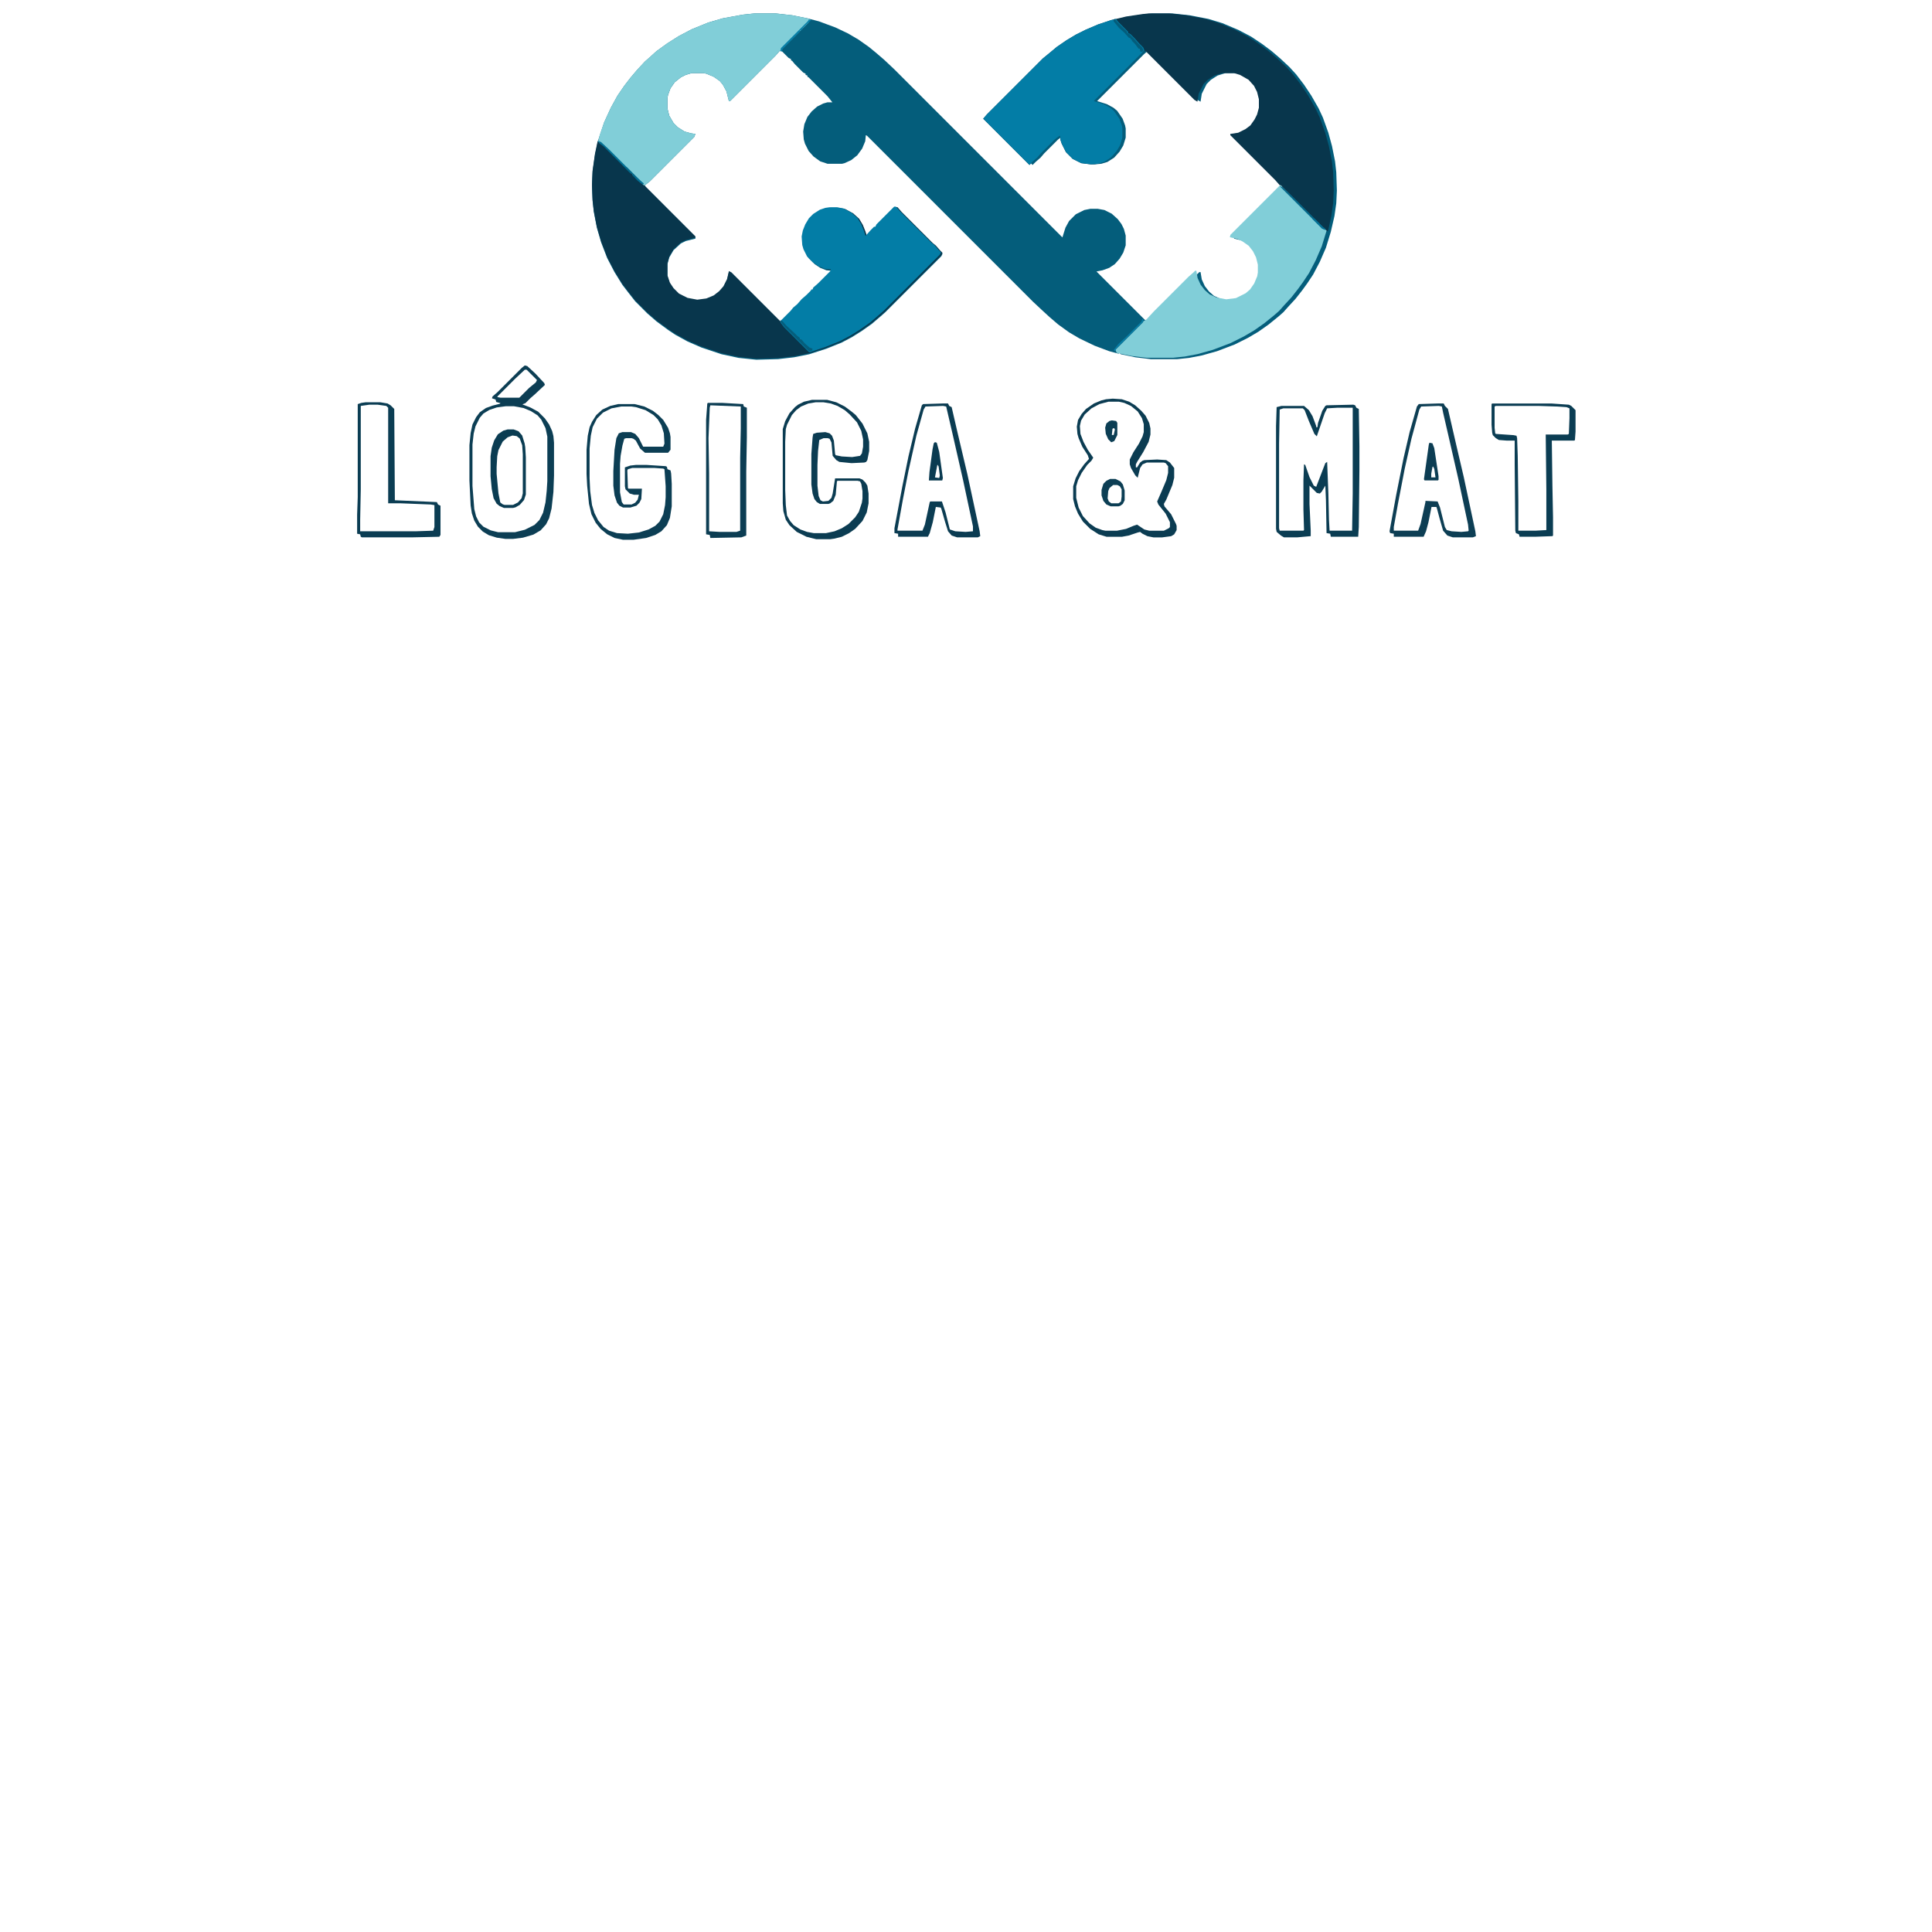 <?xml version="1.0" encoding="UTF-8" standalone="no" ?>
<!DOCTYPE svg PUBLIC "-//W3C//DTD SVG 1.1//EN" "http://www.w3.org/Graphics/SVG/1.1/DTD/svg11.dtd">
<svg xmlns="http://www.w3.org/2000/svg" xmlns:xlink="http://www.w3.org/1999/xlink" version="1.1" width="1080" height="1080" viewBox="0 0 1080 1080" xml:space="preserve">
<desc>Created with Fabric.js 5.2.4</desc>
<defs>
</defs>
<rect x="0" y="0" width="100%" height="100%" fill="transparent"></rect>
<g transform="matrix(1 0 0 1 540 540)" id="dd6f9661-7ea4-4ec0-8e9c-9cf233bdd401"  >
</g>
<g transform="matrix(1 0 0 1 540 540)" id="c2528ad7-46d3-4b07-b1e0-c889da9cdb5f"  >
<rect style="stroke: none; stroke-width: 1; stroke-dasharray: none; stroke-linecap: butt; stroke-dashoffset: 0; stroke-linejoin: miter; stroke-miterlimit: 4; fill: rgb(255,255,255); fill-rule: nonzero; opacity: 1; visibility: hidden;" vector-effect="non-scaling-stroke"  x="-540" y="-540" rx="0" ry="0" width="1080" height="1080" />
</g>
<g transform="matrix(0.54 0 0 0.54 540 154.33)"  >
<g style="" vector-effect="non-scaling-stroke"   >
		<g transform="matrix(0.63 0 0 0.63 -1.63 -92.64)"  >
<path style="stroke: none; stroke-width: 1; stroke-dasharray: none; stroke-linecap: butt; stroke-dashoffset: 0; stroke-linejoin: miter; stroke-miterlimit: 4; fill: rgb(4,93,123); fill-rule: nonzero; opacity: 1;" vector-effect="non-scaling-stroke"  transform=" translate(-345, -284.5)" d="M 0 0 L 35 0 L 62 3 L 87 8 L 106 13 L 133 23 L 154 33 L 171 43 L 188 55 L 199 64 L 213 76 L 230 92 L 506 368 L 511 352 L 517 341 L 528 330 L 542 323 L 552 321 L 564 321 L 575 323 L 587 329 L 597 338 L 603 346 L 607 354 L 610 365 L 610 381 L 606 393 L 600 403 L 592 412 L 583 418 L 572 422 L 562 424 L 641 503 L 646 507 L 650 506 L 664 491 L 720 435 L 728 428 L 731 425 L 733 425 L 735 437 L 740 448 L 747 457 L 755 464 L 766 469 L 782 472 L 798 470 L 814 462 L 821 456 L 828 446 L 833 434 L 834 428 L 834 415 L 831 403 L 826 393 L 819 384 L 809 377 L 801 373 L 788 370 L 789 366 L 866 289 L 870 286 L 868 282 L 861 274 L 787 200 L 787 198 L 800 196 L 812 190 L 820 184 L 827 174 L 831 166 L 834 155 L 834 141 L 831 129 L 826 119 L 817 109 L 803 101 L 793 98 L 774 98 L 761 102 L 750 109 L 743 116 L 735 132 L 733 145 L 728 142 L 647 61 L 640 67 L 563 144 L 579 149 L 590 155 L 596 160 L 605 173 L 609 184 L 610 189 L 610 204 L 606 217 L 600 227 L 591 237 L 580 244 L 570 247 L 558 248 L 542 246 L 528 239 L 517 228 L 510 214 L 508 208 L 507 201 L 499 207 L 476 230 L 470 237 L 462 244 L 457 249 L 381 173 L 387 166 L 479 74 L 490 65 L 502 55 L 518 44 L 533 35 L 549 27 L 570 18 L 591 11 L 616 5 L 643 1 L 653 0 L 687 0 L 715 3 L 746 9 L 769 16 L 795 27 L 816 38 L 834 50 L 850 62 L 864 74 L 879 88 L 890 100 L 903 117 L 915 135 L 927 156 L 934 171 L 943 196 L 949 218 L 954 243 L 956 261 L 957 291 L 956 312 L 953 333 L 947 359 L 939 385 L 929 408 L 918 429 L 908 444 L 900 455 L 889 469 L 877 482 L 869 491 L 861 498 L 845 511 L 828 523 L 811 533 L 789 544 L 760 555 L 735 562 L 714 566 L 695 568 L 651 568 L 626 565 L 602 560 L 600 558 L 598 559 L 583 555 L 559 546 L 534 534 L 517 524 L 499 511 L 485 499 L 473 488 L 458 474 L 185 201 L 183 200 L 182 210 L 177 222 L 169 233 L 159 241 L 148 246 L 144 247 L 120 247 L 108 243 L 97 235 L 89 226 L 83 214 L 81 207 L 80 194 L 82 182 L 87 170 L 94 161 L 103 153 L 113 148 L 120 146 L 128 146 L 120 136 L 89 105 L 87 104 L 87 102 L 84 101 L 84 99 L 80 97 L 66 83 L 62 78 L 60 77 L 60 75 L 56 73 L 44 61 L 42 61 L 35 69 L -40 144 L -42 144 L -46 128 L -52 117 L -57 111 L -67 104 L -79 99 L -84 98 L -103 98 L -113 101 L -121 105 L -131 113 L -138 123 L -142 134 L -143 139 L -143 156 L -140 168 L -133 180 L -126 187 L -115 194 L -104 197 L -97 198 L -99 203 L -172 276 L -181 283 L -175 290 L -97 368 L -97 370 L -113 374 L -121 378 L -133 389 L -140 401 L -143 412 L -143 432 L -139 444 L -133 453 L -124 462 L -110 469 L -94 472 L -79 470 L -67 465 L -58 458 L -51 450 L -45 438 L -42 425 L -38 427 L 43 508 L 47 506 L 62 491 L 66 486 L 73 480 L 80 472 L 88 465 L 95 458 L 96 456 L 98 456 L 99 453 L 107 446 L 127 426 L 128 423 L 118 422 L 108 418 L 99 412 L 89 402 L 83 390 L 81 383 L 80 369 L 82 359 L 86 349 L 92 339 L 99 332 L 110 325 L 119 322 L 126 321 L 138 321 L 149 323 L 162 330 L 172 339 L 178 349 L 182 359 L 185 368 L 194 358 L 199 353 L 201 353 L 203 349 L 232 320 L 235 320 L 242 328 L 293 379 L 298 383 L 305 391 L 309 395 L 307 399 L 215 491 L 207 498 L 193 510 L 176 522 L 160 532 L 143 541 L 118 551 L 90 560 L 65 565 L 39 568 L 3 569 L -26 566 L -54 560 L -87 549 L -110 539 L -130 528 L -142 520 L -161 506 L -176 493 L -196 473 L -207 459 L -217 446 L -230 425 L -242 402 L -252 376 L -259 352 L -264 326 L -266 308 L -267 283 L -266 260 L -262 232 L -257 209 L -247 179 L -236 155 L -225 135 L -214 119 L -204 106 L -193 93 L -180 79 L -172 72 L -161 62 L -143 49 L -124 37 L -103 26 L -76 15 L -52 8 L -19 2 z" stroke-linecap="round" />
</g>
		<g transform="matrix(0.63 0 0 0.63 199.25 -159.11)"  >
<path style="stroke: none; stroke-width: 1; stroke-dasharray: none; stroke-linecap: butt; stroke-dashoffset: 0; stroke-linejoin: miter; stroke-miterlimit: 4; fill: rgb(8,54,76); fill-rule: nonzero; opacity: 1;" vector-effect="non-scaling-stroke"  transform=" translate(-16, -179)" d="M 0 0 L 34 0 L 62 3 L 93 9 L 116 16 L 142 27 L 163 38 L 181 50 L 197 62 L 211 74 L 226 88 L 237 100 L 250 117 L 262 135 L 274 156 L 281 171 L 290 196 L 296 218 L 301 243 L 303 261 L 304 291 L 303 312 L 300 333 L 295 356 L 294 358 L 289 356 L 219 286 L 219 284 L 215 282 L 208 274 L 134 200 L 134 198 L 147 196 L 159 190 L 167 184 L 174 174 L 178 166 L 181 155 L 181 141 L 178 129 L 173 119 L 164 109 L 150 101 L 140 98 L 121 98 L 108 102 L 97 109 L 90 116 L 82 132 L 80 145 L 75 142 L -6 61 L -13 67 L -90 144 L -74 149 L -63 155 L -57 160 L -48 173 L -44 184 L -43 189 L -43 204 L -47 217 L -53 227 L -62 237 L -73 244 L -83 247 L -95 248 L -111 246 L -125 239 L -136 228 L -143 214 L -145 208 L -146 201 L -154 207 L -177 230 L -183 237 L -191 244 L -196 249 L -272 173 L -266 166 L -174 74 L -163 65 L -151 55 L -135 44 L -120 35 L -104 27 L -83 18 L -62 11 L -37 5 L -10 1 z" stroke-linecap="round" />
</g>
		<g transform="matrix(0.63 0 0 0.63 -205.75 -27.23)"  >
<path style="stroke: none; stroke-width: 1; stroke-dasharray: none; stroke-linecap: butt; stroke-dashoffset: 0; stroke-linejoin: miter; stroke-miterlimit: 4; fill: rgb(8,54,76); fill-rule: nonzero; opacity: 1;" vector-effect="non-scaling-stroke"  transform=" translate(-278, -179)" d="M 0 0 L 5 2 L 18 14 L 72 68 L 75 70 L 78 75 L 160 157 L 160 159 L 144 163 L 136 167 L 124 178 L 117 190 L 114 201 L 114 221 L 118 233 L 124 242 L 133 251 L 147 258 L 163 261 L 178 259 L 190 254 L 199 247 L 206 239 L 212 227 L 215 214 L 219 216 L 300 297 L 304 295 L 319 280 L 323 275 L 330 269 L 337 261 L 345 254 L 352 247 L 353 245 L 355 245 L 356 242 L 364 235 L 384 215 L 385 212 L 375 211 L 365 207 L 356 201 L 346 191 L 340 179 L 338 172 L 337 158 L 339 148 L 343 138 L 349 128 L 356 121 L 367 114 L 376 111 L 383 110 L 395 110 L 406 112 L 419 119 L 429 128 L 435 138 L 439 148 L 442 157 L 451 147 L 456 142 L 458 142 L 460 138 L 489 109 L 492 109 L 499 117 L 550 168 L 555 172 L 562 180 L 566 184 L 564 188 L 472 280 L 464 287 L 450 299 L 433 311 L 417 321 L 400 330 L 375 340 L 347 349 L 322 354 L 296 357 L 260 358 L 231 355 L 203 349 L 170 338 L 147 328 L 127 317 L 115 309 L 96 295 L 81 282 L 61 262 L 50 248 L 40 235 L 27 214 L 15 191 L 5 165 L -2 141 L -7 115 L -9 97 L -10 72 L -9 49 L -5 21 L -1 2 z" stroke-linecap="round" />
</g>
		<g transform="matrix(0.63 0 0 0.63 -271 -182.74)"  >
<path style="stroke: none; stroke-width: 1; stroke-dasharray: none; stroke-linecap: butt; stroke-dashoffset: 0; stroke-linejoin: miter; stroke-miterlimit: 4; fill: rgb(129,206,216); fill-rule: nonzero; opacity: 1;" vector-effect="non-scaling-stroke"  transform=" translate(82.5, -141.5)" d="M 0 0 L 35 0 L 62 3 L 87 8 L 92 10 L 89 15 L 46 58 L 44 61 L 42 61 L 35 69 L -40 144 L -42 144 L -46 128 L -52 117 L -57 111 L -67 104 L -79 99 L -84 98 L -103 98 L -113 101 L -121 105 L -131 113 L -138 123 L -142 134 L -143 139 L -143 156 L -140 168 L -133 180 L -126 187 L -115 194 L -104 197 L -97 198 L -99 203 L -172 276 L -181 283 L -188 277 L -247 218 L -255 212 L -257 211 L -254 199 L -247 179 L -236 155 L -225 135 L -214 119 L -204 106 L -193 93 L -180 79 L -172 72 L -161 62 L -143 49 L -124 37 L -103 26 L -76 15 L -52 8 L -19 2 z" stroke-linecap="round" />
</g>
		<g transform="matrix(0.63 0 0 0.63 264 -4.92)"  >
<path style="stroke: none; stroke-width: 1; stroke-dasharray: none; stroke-linecap: butt; stroke-dashoffset: 0; stroke-linejoin: miter; stroke-miterlimit: 4; fill: rgb(129,206,216); fill-rule: nonzero; opacity: 1;" vector-effect="non-scaling-stroke"  transform=" translate(97.5, -142)" d="M 0 0 L 72 72 L 76 75 L 68 101 L 58 124 L 47 145 L 37 160 L 29 171 L 18 185 L 6 198 L -2 207 L -10 214 L -26 227 L -43 239 L -60 249 L -82 260 L -111 271 L -136 278 L -157 282 L -176 284 L -220 284 L -245 281 L -269 276 L -271 271 L -226 226 L -225 224 L -220 221 L -208 208 L -151 151 L -143 144 L -140 141 L -138 141 L -136 153 L -131 164 L -124 173 L -116 180 L -105 185 L -89 188 L -73 186 L -57 178 L -50 172 L -43 162 L -38 150 L -37 144 L -37 131 L -40 119 L -45 109 L -52 100 L -62 93 L -70 89 L -83 86 L -82 82 L -5 5 z" stroke-linecap="round" />
</g>
		<g transform="matrix(0.63 0 0 0.63 101.28 -190.65)"  >
<path style="stroke: none; stroke-width: 1; stroke-dasharray: none; stroke-linecap: butt; stroke-dashoffset: 0; stroke-linejoin: miter; stroke-miterlimit: 4; fill: rgb(3,125,166); fill-rule: nonzero; opacity: 1;" vector-effect="non-scaling-stroke"  transform=" translate(85.5, -120)" d="M 0 0 L 4 5 L 20 21 L 20 23 L 24 25 L 31 32 L 38 40 L 45 47 L 47 52 L -36 135 L -20 140 L -9 146 L -3 151 L 6 164 L 10 175 L 11 180 L 11 195 L 7 208 L 1 218 L -8 228 L -19 235 L -29 238 L -41 239 L -57 237 L -71 230 L -82 219 L -89 205 L -91 199 L -92 192 L -100 198 L -123 221 L -129 228 L -137 235 L -142 240 L -218 164 L -212 157 L -120 65 L -109 56 L -97 46 L -81 35 L -66 26 L -50 18 L -29 9 L -8 2 z" stroke-linecap="round" />
</g>
		<g transform="matrix(0.63 0 0 0.63 -109.03 3.41)"  >
<path style="stroke: none; stroke-width: 1; stroke-dasharray: none; stroke-linecap: butt; stroke-dashoffset: 0; stroke-linejoin: miter; stroke-miterlimit: 4; fill: rgb(3,125,166); fill-rule: nonzero; opacity: 1;" vector-effect="non-scaling-stroke"  transform=" translate(55, -119.5)" d="M 0 0 L 3 0 L 10 8 L 61 59 L 66 63 L 73 71 L 77 75 L 75 79 L -17 171 L -25 178 L -39 190 L -56 202 L -72 212 L -89 221 L -114 231 L -138 239 L -140 239 L -181 198 L -187 190 L -185 186 L -170 171 L -166 166 L -159 160 L -152 152 L -144 145 L -137 138 L -136 136 L -134 136 L -133 133 L -125 126 L -105 106 L -104 103 L -114 102 L -124 98 L -133 92 L -143 82 L -149 70 L -151 63 L -152 49 L -150 39 L -146 29 L -140 19 L -133 12 L -122 5 L -113 2 L -106 1 L -94 1 L -83 3 L -70 10 L -60 19 L -54 29 L -50 39 L -47 48 L -38 38 L -33 33 L -31 33 L -29 29 z" stroke-linecap="round" />
</g>
		<g transform="matrix(0.63 0 0 0.63 364.1 201.8)"  >
<path style="stroke: none; stroke-width: 1; stroke-dasharray: none; stroke-linecap: butt; stroke-dashoffset: 0; stroke-linejoin: miter; stroke-miterlimit: 4; fill: rgb(11,61,83); fill-rule: nonzero; opacity: 1;" vector-effect="non-scaling-stroke"  transform=" translate(58.5, -109)" d="M 0 0 L 3 1 L 5 5 L 9 7 L 10 68 L 10 107 L 9 201 L 8 217 L -37 217 L -38 212 L -44 211 L -45 157 L -46 133 L -52 143 L -55 146 L -60 145 L -72 133 L -72 163 L -70 207 L -70 216 L -92 218 L -114 218 L -119 215 L -126 209 L -127 204 L -127 35 L -126 4 L -118 2 L -81 2 L -73 9 L -67 19 L -61 35 L -61 37 L -59 37 L -58 30 L -51 10 L -46 2 L -44 1 z M -26 5 L -43 6 L -47 14 L -59 49 L -60 52 L -64 48 L -73 27 L -80 9 L -83 6 L -115 6 L -121 8 L -122 64 L -122 203 L -121 207 L -82 207 L -81 206 L -82 172 L -82 124 L -81 98 L -79 99 L -72 119 L -65 133 L -61 135 L -46 96 L -43 94 L -41 146 L -40 189 L -39 207 L -2 207 L -1 146 L -1 5 z" stroke-linecap="round" />
</g>
		<g transform="matrix(0.63 0 0 0.63 -348.71 202.75)"  >
<path style="stroke: none; stroke-width: 1; stroke-dasharray: none; stroke-linecap: butt; stroke-dashoffset: 0; stroke-linejoin: miter; stroke-miterlimit: 4; fill: rgb(12,62,84); fill-rule: nonzero; opacity: 1;" vector-effect="non-scaling-stroke"  transform=" translate(-18, -111.5)" d="M 0 0 L 27 0 L 43 4 L 57 11 L 66 18 L 74 26 L 82 39 L 85 48 L 86 54 L 86 75 L 82 80 L 44 80 L 36 73 L 29 60 L 25 57 L 22 56 L 13 56 L 10 57 L 7 68 L 4 85 L 3 98 L 3 145 L 6 161 L 9 165 L 22 165 L 28 162 L 32 157 L 34 149 L 26 149 L 19 147 L 12 140 L 11 135 L 11 104 L 20 101 L 29 100 L 47 100 L 78 102 L 80 103 L 81 107 L 86 109 L 87 114 L 88 131 L 88 168 L 85 187 L 80 199 L 71 209 L 61 215 L 46 220 L 25 223 L 8 223 L -6 220 L -18 214 L -29 205 L -37 195 L -44 181 L -48 164 L -51 134 L -52 115 L -52 75 L -50 52 L -47 38 L -43 29 L -36 18 L -26 9 L -13 3 z M 5 4 L -11 7 L -25 14 L -35 24 L -42 38 L -45 52 L -47 73 L -47 122 L -46 143 L -43 166 L -39 179 L -33 191 L -24 202 L -15 208 L -2 212 L 16 213 L 34 211 L 50 206 L 61 200 L 68 193 L 74 181 L 77 166 L 78 153 L 78 135 L 76 107 L 74 106 L 60 105 L 23 105 L 16 107 L 15 109 L 16 138 L 17 139 L 39 139 L 38 156 L 35 162 L 30 167 L 20 170 L 8 170 L 2 167 L -2 162 L -6 150 L -8 134 L -8 110 L -6 75 L -3 56 L 1 48 L 7 46 L 21 46 L 28 49 L 34 56 L 41 70 L 74 70 L 76 65 L 75 48 L 71 35 L 65 25 L 58 18 L 45 10 L 29 5 L 22 4 z" stroke-linecap="round" />
</g>
		<g transform="matrix(0.63 0 0 0.63 -144.96 200.26)"  >
<path style="stroke: none; stroke-width: 1; stroke-dasharray: none; stroke-linecap: butt; stroke-dashoffset: 0; stroke-linejoin: miter; stroke-miterlimit: 4; fill: rgb(11,60,82); fill-rule: nonzero; opacity: 1;" vector-effect="non-scaling-stroke"  transform=" translate(-23, -114.5)" d="M 0 0 L 25 0 L 40 4 L 54 11 L 66 20 L 72 25 L 83 39 L 91 55 L 94 69 L 94 84 L 91 99 L 89 102 L 86 103 L 65 104 L 45 102 L 40 99 L 34 92 L 32 70 L 29 64 L 26 63 L 19 63 L 12 66 L 10 84 L 9 107 L 9 141 L 11 158 L 14 165 L 18 167 L 27 166 L 32 161 L 34 154 L 38 129 L 78 129 L 83 131 L 88 136 L 91 141 L 93 154 L 93 170 L 90 185 L 83 199 L 71 212 L 61 219 L 49 225 L 37 228 L 30 229 L 7 229 L -9 225 L -25 217 L -37 206 L -43 197 L -47 183 L -48 170 L -48 48 L -44 35 L -37 22 L -28 12 L -23 8 L -13 3 z M 6 4 L -6 6 L -18 11 L -26 17 L -33 25 L -41 41 L -43 48 L -44 69 L -44 148 L -43 173 L -41 190 L -36 199 L -30 206 L -19 213 L -8 217 L 3 219 L 23 219 L 37 216 L 49 211 L 60 204 L 71 193 L 77 184 L 82 169 L 83 162 L 83 150 L 81 138 L 79 134 L 75 133 L 42 133 L 41 134 L 39 156 L 35 166 L 30 170 L 27 171 L 13 171 L 8 168 L 4 163 L 1 154 L -1 139 L -1 89 L 1 62 L 2 56 L 8 54 L 22 53 L 29 55 L 33 59 L 36 67 L 38 89 L 39 91 L 49 93 L 66 94 L 79 92 L 82 88 L 84 77 L 84 65 L 81 51 L 74 37 L 62 24 L 54 17 L 42 10 L 31 6 L 19 4 z" stroke-linecap="round" />
</g>
		<g transform="matrix(0.63 0 0 0.63 -470.27 182.28)"  >
<path style="stroke: none; stroke-width: 1; stroke-dasharray: none; stroke-linecap: butt; stroke-dashoffset: 0; stroke-linejoin: miter; stroke-miterlimit: 4; fill: rgb(12,62,84); fill-rule: nonzero; opacity: 1;" vector-effect="non-scaling-stroke"  transform=" translate(21.5, -142.5)" d="M 0 0 L 4 1 L 17 13 L 32 29 L 33 32 L 17 47 L 9 54 L 1 62 L -4 64 L 9 69 L 22 76 L 33 87 L 40 97 L 45 108 L 47 116 L 48 127 L 48 181 L 47 208 L 44 235 L 40 251 L 35 261 L 26 271 L 14 278 L -3 283 L -19 285 L -32 285 L -46 283 L -59 279 L -69 273 L -77 265 L -83 255 L -87 243 L -89 230 L -91 189 L -91 131 L -89 111 L -86 97 L -80 85 L -74 77 L -64 70 L -53 66 L -41 63 L -40 62 L -47 60 L -48 56 L -54 54 L -53 51 L -45 44 L -5 4 z M 0 7 L -16 22 L -45 51 L -45 52 L -40 53 L -9 53 L 7 37 L 18 28 L 20 24 L 3 7 z M -31 67 L -46 69 L -58 73 L -68 79 L -74 86 L -81 100 L -84 112 L -86 130 L -86 198 L -83 236 L -80 248 L -75 258 L -68 265 L -56 271 L -44 274 L -16 274 L 0 270 L 16 262 L 24 254 L 30 242 L 34 225 L 36 206 L 37 190 L 37 117 L 34 103 L 27 89 L 21 82 L 10 75 L -2 70 L -18 67 z" stroke-linecap="round" />
</g>
		<g transform="matrix(0.63 0 0 0.63 164.49 198.7)"  >
<path style="stroke: none; stroke-width: 1; stroke-dasharray: none; stroke-linecap: butt; stroke-dashoffset: 0; stroke-linejoin: miter; stroke-miterlimit: 4; fill: rgb(11,60,82); fill-rule: nonzero; opacity: 1;" vector-effect="non-scaling-stroke"  transform=" translate(-20, -114)" d="M 0 0 L 15 1 L 27 5 L 37 11 L 47 20 L 54 28 L 60 40 L 62 49 L 62 59 L 59 71 L 50 88 L 40 104 L 38 108 L 38 113 L 40 113 L 45 105 L 49 102 L 52 101 L 73 100 L 88 101 L 94 105 L 101 114 L 101 130 L 98 142 L 88 166 L 84 173 L 85 177 L 96 190 L 104 206 L 105 209 L 105 216 L 101 223 L 96 226 L 81 228 L 67 228 L 57 226 L 49 222 L 45 219 L 41 220 L 26 225 L 15 227 L -10 227 L -23 223 L -37 214 L -49 202 L -57 189 L -62 177 L -65 165 L -65 144 L -61 131 L -55 119 L -47 108 L -39 99 L -41 93 L -50 79 L -56 65 L -58 58 L -59 46 L -57 35 L -51 25 L -44 17 L -31 8 L -19 3 L -11 1 z M -7 5 L -22 9 L -35 16 L -46 26 L -52 36 L -54 45 L -53 58 L -48 71 L -41 84 L -32 97 L -35 102 L -42 109 L -51 122 L -57 134 L -60 144 L -60 163 L -56 179 L -49 193 L -38 205 L -28 212 L -17 216 L -12 217 L 7 217 L 22 214 L 34 209 L 40 207 L 52 215 L 60 217 L 84 217 L 92 213 L 94 211 L 94 203 L 87 189 L 75 174 L 73 169 L 80 153 L 88 134 L 91 122 L 91 111 L 87 106 L 84 105 L 56 105 L 49 108 L 45 114 L 41 130 L 37 126 L 30 114 L 28 108 L 28 100 L 34 88 L 43 74 L 49 62 L 51 55 L 51 42 L 48 32 L 41 21 L 30 12 L 19 7 L 10 5 z" stroke-linecap="round" />
</g>
		<g transform="matrix(0.63 0 0 0.63 483.17 201.18)"  >
<path style="stroke: none; stroke-width: 1; stroke-dasharray: none; stroke-linecap: butt; stroke-dashoffset: 0; stroke-linejoin: miter; stroke-miterlimit: 4; fill: rgb(13,62,84); fill-rule: nonzero; opacity: 1;" vector-effect="non-scaling-stroke"  transform=" translate(8, -110)" d="M 0 0 L 10 0 L 12 4 L 17 9 L 32 74 L 43 121 L 62 210 L 63 218 L 58 220 L 25 220 L 16 217 L 9 209 L 3 188 L -1 173 L -2 170 L -10 170 L -15 195 L -19 210 L -23 219 L -72 219 L -72 214 L -78 213 L -79 210 L -68 150 L -56 90 L -46 47 L -34 5 L -31 1 z M 2 4 L -27 5 L -30 10 L -43 58 L -54 107 L -65 164 L -72 203 L -72 209 L -32 209 L -28 198 L -20 162 L -20 160 L 0 161 L 4 171 L 12 203 L 15 208 L 23 210 L 39 211 L 50 210 L 51 209 L 50 199 L 34 124 L 18 54 L 9 15 L 7 5 z" stroke-linecap="round" />
</g>
		<g transform="matrix(0.63 0 0 0.63 -29.65 201.18)"  >
<path style="stroke: none; stroke-width: 1; stroke-dasharray: none; stroke-linecap: butt; stroke-dashoffset: 0; stroke-linejoin: miter; stroke-miterlimit: 4; fill: rgb(11,60,82); fill-rule: nonzero; opacity: 1;" vector-effect="non-scaling-stroke"  transform=" translate(8.5, -110)" d="M 0 0 L 9 0 L 11 4 L 15 6 L 24 45 L 41 117 L 61 210 L 62 218 L 58 220 L 24 220 L 15 217 L 9 210 L 4 194 L -2 173 L -3 171 L -11 170 L -16 195 L -21 213 L -24 219 L -73 219 L -73 214 L -79 213 L -79 205 L -66 136 L -56 87 L -45 41 L -34 3 L -32 1 z M 1 4 L -28 5 L -31 10 L -43 53 L -56 111 L -65 157 L -74 207 L -74 209 L -33 209 L -29 199 L -21 162 L -20 161 L -1 161 L 5 179 L 12 207 L 21 210 L 38 211 L 50 210 L 50 202 L 34 127 L 16 48 L 6 5 z" stroke-linecap="round" />
</g>
		<g transform="matrix(0.63 0 0 0.63 -587.15 200.56)"  >
<path style="stroke: none; stroke-width: 1; stroke-dasharray: none; stroke-linecap: butt; stroke-dashoffset: 0; stroke-linejoin: miter; stroke-miterlimit: 4; fill: rgb(11,61,83); fill-rule: nonzero; opacity: 1;" vector-effect="non-scaling-stroke"  transform=" translate(-54.5, -111)" d="M 0 0 L 24 0 L 36 2 L 41 5 L 47 11 L 48 161 L 117 164 L 119 168 L 123 170 L 123 218 L 121 221 L 75 222 L -6 222 L -8 221 L -9 217 L -14 216 L -14 185 L -13 156 L -13 3 L -7 1 z M 6 4 L -8 6 L -8 143 L -9 193 L -9 212 L 82 212 L 111 211 L 113 205 L 113 169 L 107 168 L 57 166 L 37 166 L 37 9 L 34 6 L 20 4 z" stroke-linecap="round" />
</g>
		<g transform="matrix(0.63 0 0 0.63 587.53 200.87)"  >
<path style="stroke: none; stroke-width: 1; stroke-dasharray: none; stroke-linecap: butt; stroke-dashoffset: 0; stroke-linejoin: miter; stroke-miterlimit: 4; fill: rgb(11,61,83); fill-rule: nonzero; opacity: 1;" vector-effect="non-scaling-stroke"  transform=" translate(-68, -109.5)" d="M 0 0 L 97 0 L 126 2 L 130 4 L 137 11 L 137 46 L 136 60 L 135 61 L 98 61 L 99 136 L 100 187 L 100 217 L 99 218 L 70 219 L 45 219 L 44 215 L 39 213 L 38 209 L 37 100 L 37 61 L 24 61 L 11 60 L 6 57 L 1 52 L 0 48 L -1 35 L -1 1 z M 6 4 L 4 5 L 4 40 L 5 49 L 6 50 L 35 52 L 40 53 L 41 57 L 42 86 L 43 161 L 43 209 L 71 209 L 89 208 L 89 141 L 88 51 L 124 51 L 126 50 L 127 24 L 127 8 L 122 6 L 107 5 L 76 4 z" stroke-linecap="round" />
</g>
		<g transform="matrix(0.63 0 0 0.63 -247.96 201.18)"  >
<path style="stroke: none; stroke-width: 1; stroke-dasharray: none; stroke-linecap: butt; stroke-dashoffset: 0; stroke-linejoin: miter; stroke-miterlimit: 4; fill: rgb(12,61,83); fill-rule: nonzero; opacity: 1;" vector-effect="non-scaling-stroke"  transform=" translate(-30.5, -111)" d="M 0 0 L 23 0 L 58 2 L 59 6 L 64 8 L 64 57 L 63 113 L 63 218 L 55 221 L 4 222 L 3 217 L -3 216 L -3 28 L -1 1 z M 4 4 L 3 8 L 1 58 L 2 116 L 2 211 L 19 212 L 47 212 L 53 210 L 53 90 L 54 42 L 54 6 z" stroke-linecap="round" />
</g>
		<g transform="matrix(0.63 0 0 0.63 -473.92 199.38)"  >
<path style="stroke: none; stroke-width: 1; stroke-dasharray: none; stroke-linecap: butt; stroke-dashoffset: 0; stroke-linejoin: miter; stroke-miterlimit: 4; fill: rgb(10,60,82); fill-rule: nonzero; opacity: 1;" vector-effect="non-scaling-stroke"  transform=" translate(-1, -64.5)" d="M 0 0 L 10 0 L 18 3 L 24 10 L 28 23 L 29 29 L 30 46 L 30 107 L 27 116 L 20 124 L 13 128 L 9 129 L -6 129 L -13 126 L -18 122 L -23 113 L -26 98 L -28 77 L -28 44 L -26 30 L -22 18 L -16 8 L -7 2 z M 8 10 L 0 13 L -8 20 L -15 34 L -17 44 L -18 62 L -18 73 L -15 105 L -12 120 L -8 123 L -5 124 L 9 124 L 17 120 L 23 113 L 25 105 L 25 41 L 24 26 L 20 15 L 15 11 z" stroke-linecap="round" />
</g>
		<g transform="matrix(0.63 0 0 0.63 481.62 192.03)"  >
<path style="stroke: none; stroke-width: 1; stroke-dasharray: none; stroke-linecap: butt; stroke-dashoffset: 0; stroke-linejoin: miter; stroke-miterlimit: 4; fill: rgb(12,61,83); fill-rule: nonzero; opacity: 1;" vector-effect="non-scaling-stroke"  transform=" translate(-3, -31)" d="M 0 0 L 5 1 L 8 9 L 15 55 L 15 61 L 14 62 L -8 62 L -9 60 L -1 3 z M 6 39 L 5 40 L 3 51 L 3 57 L 10 57 L 8 43 z" stroke-linecap="round" />
</g>
		<g transform="matrix(0.63 0 0 0.63 152.28 224.18)"  >
<path style="stroke: none; stroke-width: 1; stroke-dasharray: none; stroke-linecap: butt; stroke-dashoffset: 0; stroke-linejoin: miter; stroke-miterlimit: 4; fill: rgb(12,62,84); fill-rule: nonzero; opacity: 1;" vector-effect="non-scaling-stroke"  transform=" translate(-5, -22.5)" d="M 0 0 L 9 0 L 17 4 L 21 9 L 24 19 L 24 35 L 21 41 L 17 44 L 14 45 L 1 45 L -6 42 L -11 36 L -14 27 L -14 18 L -11 8 L -6 3 z M 5 10 L -1 15 L -3 20 L -4 32 L -2 37 L 2 40 L 14 40 L 18 37 L 19 29 L 19 17 L 16 12 L 12 10 z" stroke-linecap="round" />
</g>
		<g transform="matrix(0.63 0 0 0.63 -31.19 191.72)"  >
<path style="stroke: none; stroke-width: 1; stroke-dasharray: none; stroke-linecap: butt; stroke-dashoffset: 0; stroke-linejoin: miter; stroke-miterlimit: 4; fill: rgb(10,59,81); fill-rule: nonzero; opacity: 1;" vector-effect="non-scaling-stroke"  transform=" translate(-1.5, -31.5)" d="M 0 0 L 3 1 L 7 16 L 13 59 L 12 63 L -10 63 L -9 49 L -4 12 L -2 2 z M 4 37 L 0 58 L 7 59 L 8 55 L 6 40 z" stroke-linecap="round" />
</g>
		<g transform="matrix(0.63 0 0 0.63 150.36 160.72)"  >
<path style="stroke: none; stroke-width: 1; stroke-dasharray: none; stroke-linecap: butt; stroke-dashoffset: 0; stroke-linejoin: miter; stroke-miterlimit: 4; fill: rgb(12,62,84); fill-rule: nonzero; opacity: 1;" vector-effect="non-scaling-stroke"  transform=" translate(1, -18)" d="M 0 0 L 7 1 L 9 4 L 9 24 L 4 34 L -1 36 L -6 31 L -10 22 L -11 12 L -9 5 L -4 1 z M 2 13 L 1 14 L 0 24 L 3 24 L 5 15 L 4 13 z" stroke-linecap="round" />
</g>
		<g transform="matrix(0.63 0 0 0.63 168.25 -249.24)"  >
<path style="stroke: none; stroke-width: 1; stroke-dasharray: none; stroke-linecap: butt; stroke-dashoffset: 0; stroke-linejoin: miter; stroke-miterlimit: 4; fill: rgb(3,93,123); fill-rule: nonzero; opacity: 1;" vector-effect="non-scaling-stroke"  transform=" translate(-22.5, -27)" d="M 0 0 L 4 5 L 20 21 L 20 23 L 24 25 L 31 32 L 38 40 L 45 47 L 47 52 L 45 54 L 42 54 L 41 49 L 39 49 L 33 41 L 28 36 L 28 34 L 26 34 L 26 32 L 23 31 L 16 23 L 7 15 L -2 4 L -2 1 z" stroke-linecap="round" />
</g>
		<g transform="matrix(0.63 0 0 0.63 -175.5 61.7)"  >
<path style="stroke: none; stroke-width: 1; stroke-dasharray: none; stroke-linecap: butt; stroke-dashoffset: 0; stroke-linejoin: miter; stroke-miterlimit: 4; fill: rgb(5,94,124); fill-rule: nonzero; opacity: 1;" vector-effect="non-scaling-stroke"  transform=" translate(-26.5, -25.5)" d="M 0 0 L 3 1 L 10 9 L 23 21 L 28 26 L 32 29 L 32 31 L 35 32 L 40 38 L 48 45 L 53 47 L 52 50 L 47 51 L 6 10 L 0 2 z" stroke-linecap="round" />
</g>
		<g transform="matrix(0.63 0 0 0.63 -357.31 -117.32)"  >
<path style="stroke: none; stroke-width: 1; stroke-dasharray: none; stroke-linecap: butt; stroke-dashoffset: 0; stroke-linejoin: miter; stroke-miterlimit: 4; fill: rgb(3,112,148); fill-rule: nonzero; opacity: 1;" vector-effect="non-scaling-stroke"  transform=" translate(-37.5, -36)" d="M 0 0 L 5 2 L 18 14 L 72 68 L 75 70 L 74 72 L 66 66 L 57 57 L 57 55 L 53 53 L 9 9 L 2 4 L 2 2 L 0 2 z" stroke-linecap="round" />
</g>
		<g transform="matrix(0.63 0 0 0.63 348.62 -70.45)"  >
<path style="stroke: none; stroke-width: 1; stroke-dasharray: none; stroke-linecap: butt; stroke-dashoffset: 0; stroke-linejoin: miter; stroke-miterlimit: 4; fill: rgb(3,103,137); fill-rule: nonzero; opacity: 1;" vector-effect="non-scaling-stroke"  transform=" translate(-37, -36)" d="M 0 0 L 4 2 L 20 17 L 71 68 L 74 70 L 74 72 L 69 70 L 0 1 z" stroke-linecap="round" />
</g>
		<g transform="matrix(0.63 0 0 0.63 -176.13 -248.94)"  >
<path style="stroke: none; stroke-width: 1; stroke-dasharray: none; stroke-linecap: butt; stroke-dashoffset: 0; stroke-linejoin: miter; stroke-miterlimit: 4; fill: rgb(7,127,167); fill-rule: nonzero; opacity: 1;" vector-effect="non-scaling-stroke"  transform=" translate(21.5, -26.5)" d="M 0 0 L 4 1 L -4 8 L -9 13 L -13 18 L -15 18 L -15 20 L -43 48 L -45 53 L -47 52 L -46 47 L -2 3 z" stroke-linecap="round" />
</g>
		<g transform="matrix(0.63 0 0 0.63 168.25 61.08)"  >
<path style="stroke: none; stroke-width: 1; stroke-dasharray: none; stroke-linecap: butt; stroke-dashoffset: 0; stroke-linejoin: miter; stroke-miterlimit: 4; fill: rgb(7,127,167); fill-rule: nonzero; opacity: 1;" vector-effect="non-scaling-stroke"  transform=" translate(22.5, -26.5)" d="M 0 0 L 2 1 L 1 5 L -43 49 L -45 53 L -47 51 L -39 41 L -27 30 L -1 4 z" stroke-linecap="round" />
</g>
		<g transform="matrix(0.63 0 0 0.63 -343.68 -103.99)"  >
<path style="stroke: none; stroke-width: 1; stroke-dasharray: none; stroke-linecap: butt; stroke-dashoffset: 0; stroke-linejoin: miter; stroke-miterlimit: 4; fill: rgb(3,103,136); fill-rule: nonzero; opacity: 1;" vector-effect="non-scaling-stroke"  transform=" translate(-15.5, -14.5)" d="M 0 0 L 4 1 L 28 25 L 31 27 L 30 29 L 22 23 L 13 14 L 13 12 L 9 10 L 0 1 z" stroke-linecap="round" />
</g>
		<g transform="matrix(0.63 0 0 0.63 365.06 -54.02)"  >
<path style="stroke: none; stroke-width: 1; stroke-dasharray: none; stroke-linecap: butt; stroke-dashoffset: 0; stroke-linejoin: miter; stroke-miterlimit: 4; fill: rgb(3,111,148); fill-rule: nonzero; opacity: 1;" vector-effect="non-scaling-stroke"  transform=" translate(-10.5, -9.5)" d="M 0 0 L 4 1 L 18 15 L 21 17 L 21 19 L 16 17 L 0 1 z" stroke-linecap="round" />
</g>
		<g transform="matrix(0.63 0 0 0.63 -338.09 -99.03)"  >
<path style="stroke: none; stroke-width: 1; stroke-dasharray: none; stroke-linecap: butt; stroke-dashoffset: 0; stroke-linejoin: miter; stroke-miterlimit: 4; fill: rgb(3,111,148); fill-rule: nonzero; opacity: 1;" vector-effect="non-scaling-stroke"  transform=" translate(-6.5, -6.5)" d="M 0 0 L 7 6 L 13 11 L 12 13 L 4 7 L 0 3 z" stroke-linecap="round" />
</g>
</g>
</g>
</svg>